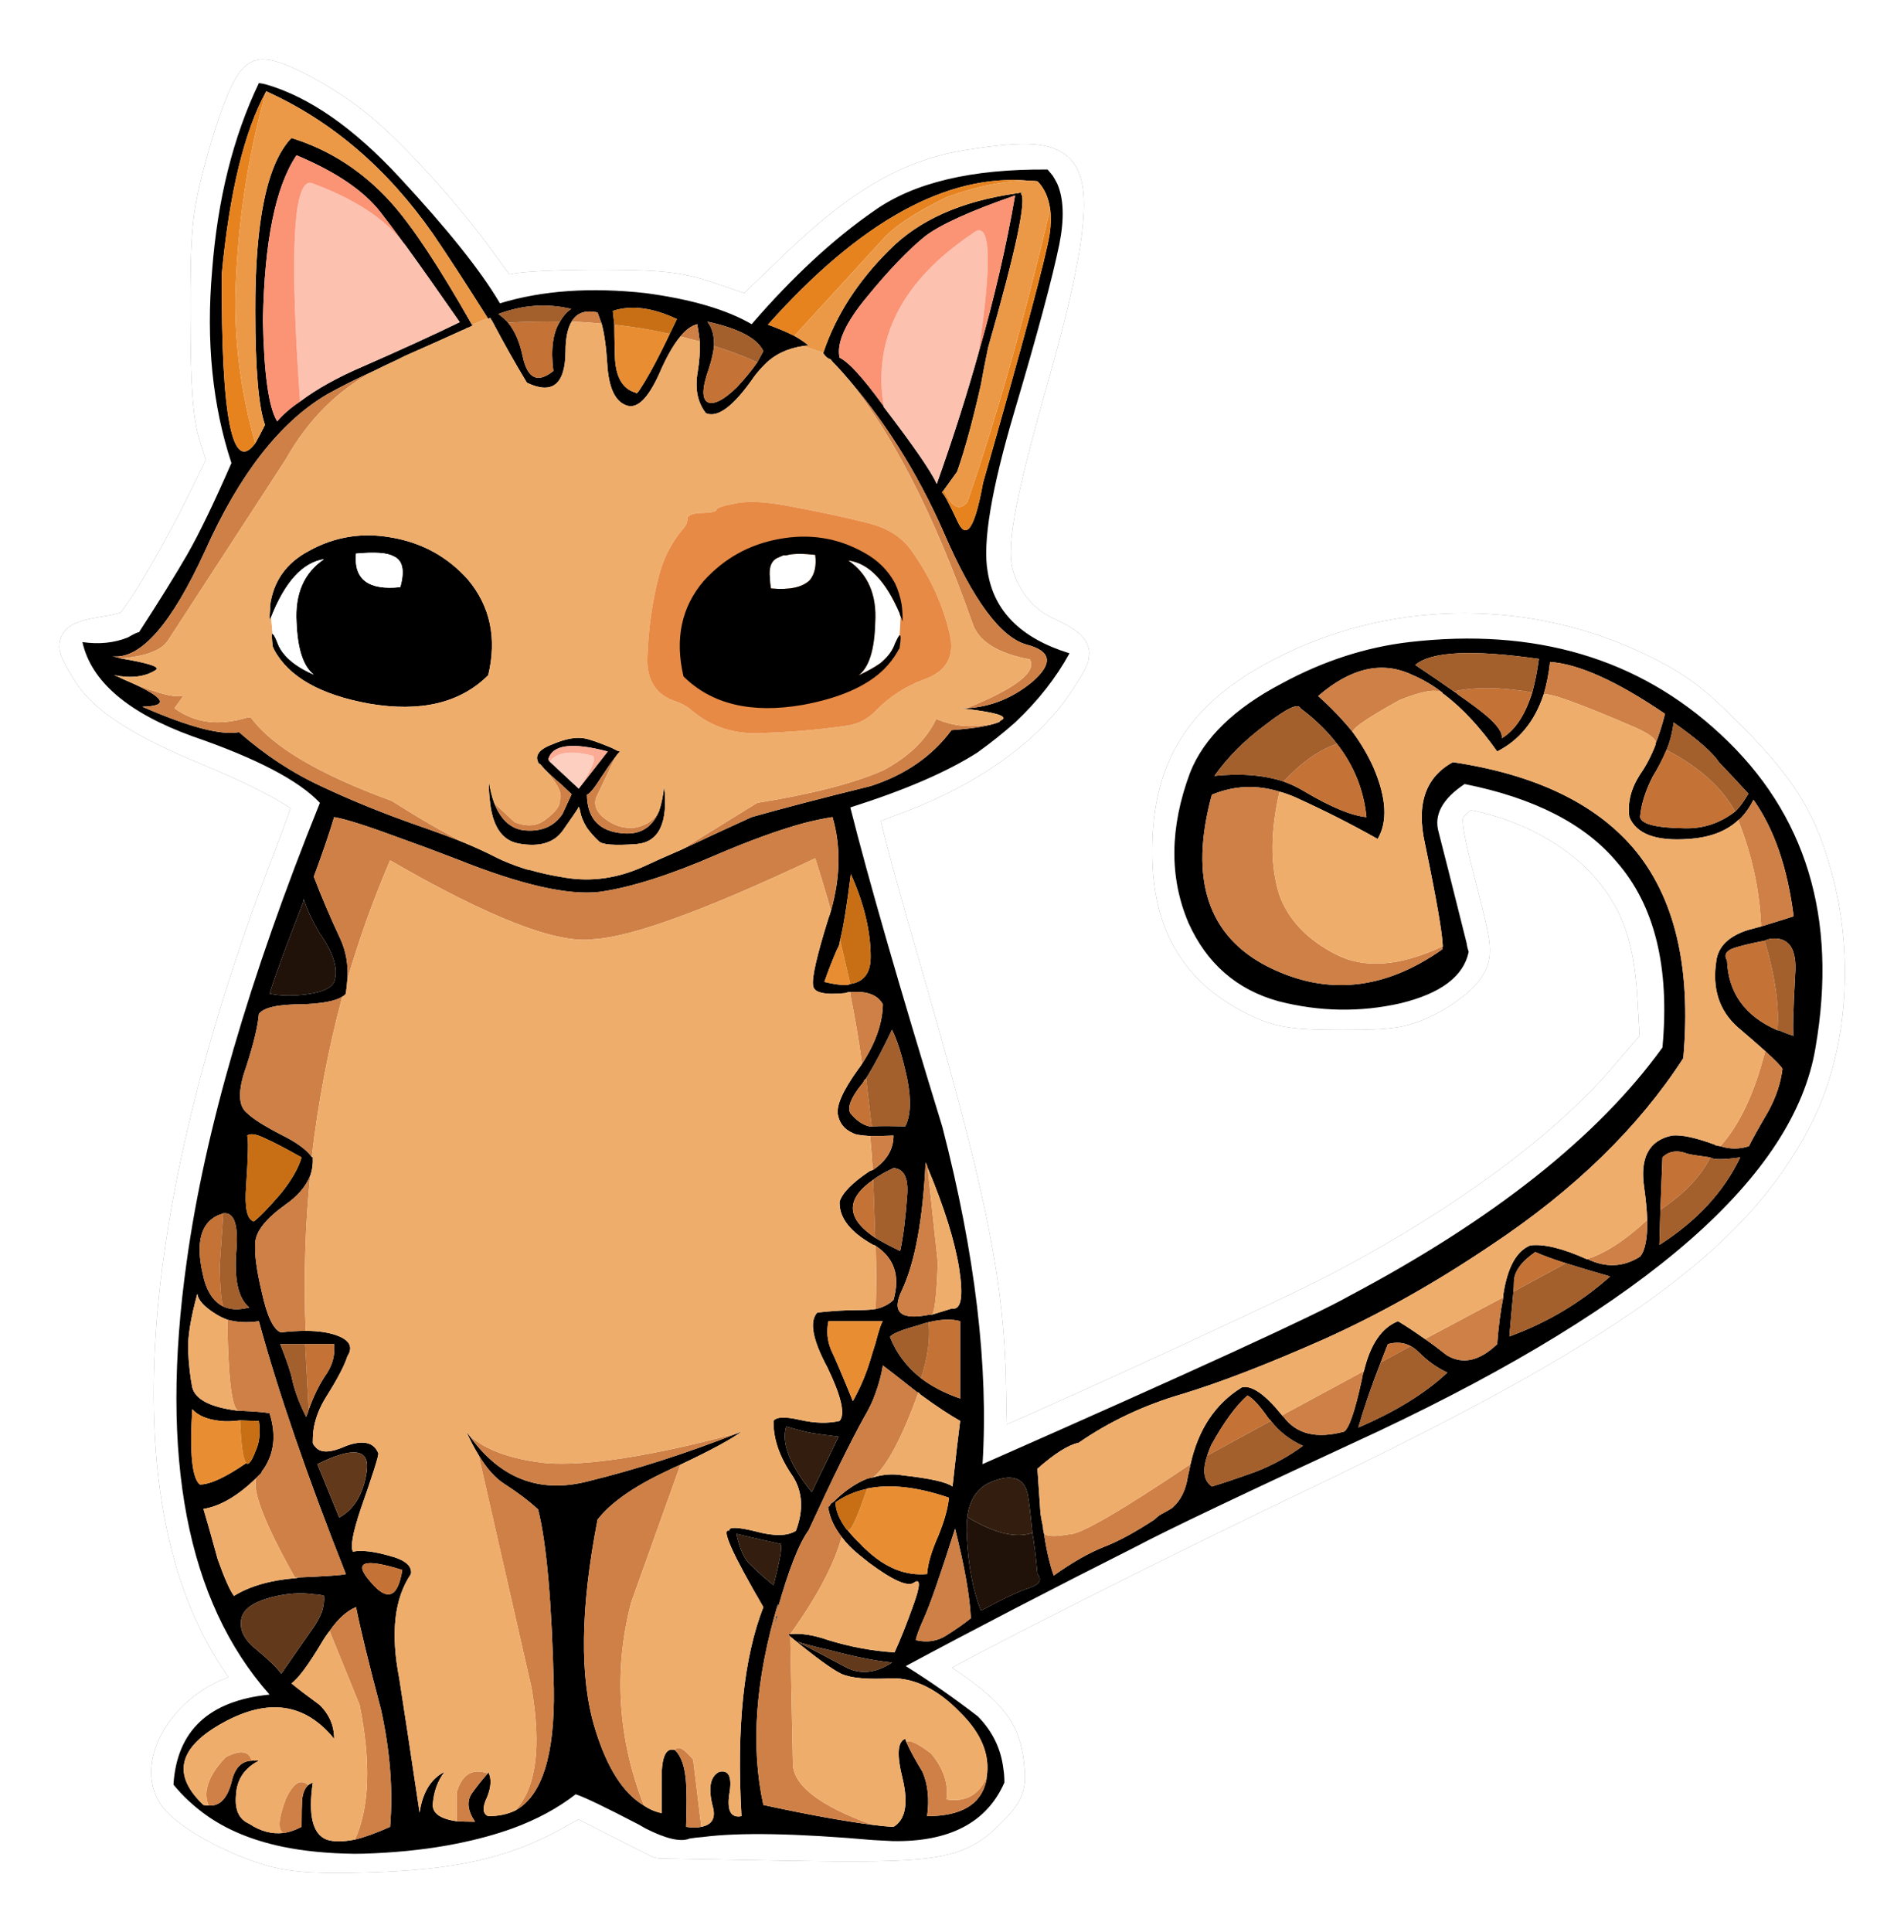 <?xml version="1.0" encoding="UTF-8" standalone="no"?>
<svg
   xmlns:osb="http://www.openswatchbook.org/uri/2009/osb"
   xmlns:dc="http://purl.org/dc/elements/1.1/"
   xmlns:cc="http://creativecommons.org/ns#"
   xmlns:rdf="http://www.w3.org/1999/02/22-rdf-syntax-ns#"
   xmlns:svg="http://www.w3.org/2000/svg"
   xmlns="http://www.w3.org/2000/svg"
   xmlns:xlink="http://www.w3.org/1999/xlink"
   xmlns:sodipodi="http://sodipodi.sourceforge.net/DTD/sodipodi-0.dtd"
   xmlns:inkscape="http://www.inkscape.org/namespaces/inkscape"
   version="1.1"
   id="svg2"
   viewBox="0 0 164.944 167.338"
   height="167.338"
   width="164.944"
   inkscape:version="0.48.4 r9939"
   sodipodi:docname="gato.svg">
  <sodipodi:namedview
     pagecolor="#ffffff"
     bordercolor="#666666"
     borderopacity="1"
     objecttolerance="10"
     gridtolerance="10"
     guidetolerance="10"
     inkscape:pageopacity="0"
     inkscape:pageshadow="2"
     inkscape:window-width="1600"
     inkscape:window-height="876"
     id="namedview1313"
     showgrid="false"
     fit-margin-top="0"
     fit-margin-left="0"
     fit-margin-right="0"
     fit-margin-bottom="0"
     inkscape:zoom="3.4808021"
     inkscape:cx="27.463318"
     inkscape:cy="83.668492"
     inkscape:window-x="0"
     inkscape:window-y="1"
     inkscape:window-maximized="1"
     inkscape:current-layer="svg2" />
  <script
     xlink:href="C:\wamp\www\bingo\js/snap.svg-min.js"
     id="script4164" />
  <title
     id="title4162">Bingo das Letras</title>
  <defs
     id="defs4">
    <linearGradient
       osb:paint="solid"
       id="linearGradient12614">
      <stop
         id="stop12616"
         offset="0"
         style="stop-color:#000000;stop-opacity:1;" />
    </linearGradient>
    <linearGradient
       gradientTransform="matrix(-0.194,0,0,-0.194,259.228,12173.784)"
       osb:paint="solid"
       id="linearGradient59274">
      <stop
         id="stop59276"
         offset="0"
         style="stop-color:#930033;stop-opacity:1;" />
    </linearGradient>
    <linearGradient
       id="linearGradient4269"
       osb:paint="solid"
       gradientTransform="matrix(110.208,22.122,-29.697,82.096,6268010.9,4301812.1)">
      <stop
         style="stop-color:#ffffff;stop-opacity:1;"
         offset="0"
         id="stop4271" />
    </linearGradient>
    <linearGradient
       id="linearGradient4251"
       osb:paint="solid"
       gradientTransform="translate(106155.96,125143.42)">
      <stop
         style="stop-color:#555555;stop-opacity:1;"
         offset="0"
         id="stop4253" />
    </linearGradient>
    <linearGradient
       id="linearGradient4241"
       osb:paint="solid"
       gradientTransform="matrix(0.191,0,0,0.191,-316.009,-13026.989)">
      <stop
         style="stop-color:#3fb5ae;stop-opacity:1;"
         offset="0"
         id="stop4243" />
    </linearGradient>
    <linearGradient
       id="linearGradient4231"
       osb:paint="solid"
       gradientTransform="translate(2399.156,2075.697)">
      <stop
         style="stop-color:#d1f2a5;stop-opacity:1;"
         offset="0"
         id="stop4233" />
    </linearGradient>
    <linearGradient
       id="linearGradient4221"
       osb:paint="solid"
       gradientTransform="matrix(0.668,0,0,0.668,-186.891,394.647)">
      <stop
         style="stop-color:#effab4;stop-opacity:1;"
         offset="0"
         id="stop4223" />
    </linearGradient>
    <linearGradient
       id="linearGradient4211"
       osb:paint="solid"
       gradientTransform="translate(-699.205,883.13)">
      <stop
         style="stop-color:#ffc48c;stop-opacity:1;"
         offset="0"
         id="stop4213" />
    </linearGradient>
    <linearGradient
       id="linearGradient4201"
       osb:paint="solid"
       gradientTransform="matrix(0.359,0,0,0.224,-331.079,5516.471)">
      <stop
         style="stop-color:#ff9f80;stop-opacity:1;"
         offset="0"
         id="stop4203" />
    </linearGradient>
    <linearGradient
       id="linearGradient4191"
       osb:paint="solid"
       gradientTransform="matrix(0.523,0,0,0.523,2015.454,3072.535)">
      <stop
         style="stop-color:#f56991;stop-opacity:1;"
         offset="0"
         id="stop4193" />
    </linearGradient>
    <g
       id="Layer0_6_FILL">
      <path
         d="m 123.15,294.05 q -12.05,-11.2 -30.6,-9.05 -6.4,0.75 -12.5,4.05 -7.05,3.7 -9.05,8.8 -3,8.05 -0.15,14.75 2.7,6 8.85,7.7 6.05,1.55 12,0.2 5.95,-1.45 6.7,-5.05 -0.15,-0.45 -0.2,-0.85 -2.15,-8.6 -2.75,-10.9 -0.75,-2.55 2.55,-4.75 10.25,2.05 14.95,7.65 5.6,6.4 4.5,18.25 -9.5,13.15 -30.85,24.45 -5.05,2.85 -36,16.5 0.9,-14.4 -3.95,-33.15 -6.35,-20.7 -9.05,-31.4 8.05,-2.55 12.5,-5.4 1.95,-1.4 3.7,-2.95 3.35,-3.15 5.35,-6.8 -7.15,-2.2 -8.05,-8.05 -0.75,-4.25 2.6,-15.6 3.4,-11.45 4.45,-16.55 0.75,-3.75 -0.2,-5.95 -0.2,-0.4 -0.45,-0.8 -0.25,-0.3 -0.5,-0.6 -11.2,-0.1 -17.05,4.05 -6,4.15 -12.05,11.15 -3.7,-2.15 -10.4,-3.05 -8.1,-0.9 -14.35,1 -2.75,-4.7 -9.85,-12.35 -6.75,-7.3 -13.1,-9.15 -0.35,-0.1 -0.75,-0.15 -3.8,7.95 -4.6,18.45 -0.9,10.4 1.9,18.9 -2.6,5.95 -4.35,9 -1.7,2.95 -4.75,7.65 -0.05,-0.1 -1.1,0.5 -2,0.8 -4.45,0.45 1.3,5.8 10.8,9.25 9.45,3.25 12.55,6.55 -10.45,25.9 -13.1,45.1 -4.05,28.8 8.15,42.55 -8.95,0.9 -9.45,8.85 1.35,1.65 3.15,2.95 3.05,2.2 7.55,3.15 3.15,0.65 7.1,0.7 0.9,0 1.9,-0.05 4.4,-0.2 8.15,-0.95 3,-0.6 5.5,-1.5 3.55,-1.3 6.2,-3.35 1.25,0.4 6.15,2.95 0.35,0.2 0.7,0.4 3.05,1.55 4.35,1 0.6,-0.1 1.3,-0.15 5.35,-0.7 16.75,0.3 1,0.05 1.9,0.1 8.4,0.15 11,-5.75 0,-0.75 -0.1,-1.35 -0.35,-2.95 -2.5,-5.15 -3.5,-2.7 -7.1,-4.95 9.95,-5.35 22.75,-11.8 4.2,-2.25 23.65,-11.25 39.95,-18.85 43.05,-37.75 3.3,-19.1 -9.35,-30.8 m -41.3,-2.55 q 2.15,1.6 3.6,3.5 2.5,3.2 2.9,7.2 -2.2,-0.2 -6.15,-2.55 -0.9,-0.55 -2,-0.95 -2.9,-0.95 -6.8,-0.55 1.95,-2.75 5.05,-5.05 3.1,-2.4 3.4,-1.6 m 5.15,2.35 q -1.45,-1.8 -3.4,-3.55 4.8,-4.15 9.2,-2.1 1.55,0.65 3,1.75 0.05,0.15 0.2,0.2 2.7,2.05 5.2,5.6 3.25,-1.65 4.55,-5.55 0.45,-1.45 0.65,-3.25 4.25,0.3 11.3,5.1 -0.4,1.6 -0.9,2.85 -0.05,0.15 -0.05,0.25 -0.65,1.65 -1.5,2.85 -1.35,2.1 -1.05,4.2 1.05,2.5 5.8,2.15 3.15,-0.2 4.9,-1.85 0.05,-0.05 0.15,-0.1 0.8,-0.8 1.35,-1.9 3.05,4.3 3.95,11.45 -0.1,0.05 -3.2,1 -0.6,0.15 -1.3,0.35 -2.8,0.9 -3.1,3 -0.65,4.1 2.1,6.55 1.65,1.4 2.7,2.35 1.5,1.35 1.7,1.75 -0.25,2.05 -1.35,4.1 -1.6,2.75 -1.95,3.5 -1.4,0.45 -2.8,0 -0.26,-0.032 -0.5,-0.1 l -0.05,-0.05 q -2.806,-1.039 -4.2,-0.9 -3.4,0.7 -2.75,5.1 0.25,1.75 0.3,3.2 0.05,2.7 -0.7,3.6 -2.45,1.55 -5.15,0.25 l -0.1,0 q -3.55,-1.6 -5.55,-1.35 -2.05,0.85 -2.65,4.85 0,0.1 0,0.25 -0.4,1.95 -0.6,4.6 -2.6,2.5 -4.95,1.1 -1.2,-0.95 -2.15,-1.6 -1.55,-1.1 -2.65,-1.75 -2.4,0.95 -3.35,4.9 -0.15,0.4 -0.2,0.8 -1,4.65 -1.75,5.15 -4.05,1.1 -5.95,-1.45 -0.1,-0.05 -0.15,-0.15 -2.5,-3.1 -3.95,-2.75 -3.9,2.4 -5.05,7.55 -0.1,0.55 -0.25,1.15 -0.3,2.05 -1.5,3.1 l 0.05,0 q -0.15,0.05 -0.25,0.15 -0.35,0.2 -0.7,0.4 -0.45,0.2 -0.9,0.65 -2.9,1.9 -5,2.7 -2.15,0.85 -4.9,2.8 -0.6,-1.7 -0.95,-4.1 -0.1,-0.35 -0.1,-0.65 -0.15,-0.7 -0.25,-1.35 l -0.3,-4.4 q 2.55,-2.25 4.05,-2.55 4.55,-3.15 10.2,-4.8 5.6,-1.7 13.85,-5.35 8.25,-3.7 16.55,-9.3 12.25,-8.15 18.85,-18.35 1.2,-13.5 -4.95,-20.7 -5.7,-6.6 -17.7,-8.4 -4.05,2.2 -2.75,8 1.7,8.2 1.75,10.1 -0.05,0.15 -0.05,0.3 -8.5,6 -17.05,1.75 -9,-4.5 -5.6,-16.95 3.25,-1.35 6.65,-0.3 0.75,0.2 1.55,0.55 4.2,1.9 8.1,4.1 1.5,-2.55 -0.4,-7 -0.8,-1.8 -2.05,-3.5 m 9.95,-4 q -1.55,-1.1 -3.8,-2.6 2.3,-2 12.15,-0.6 -0.25,1.85 -0.65,3.3 -1.05,3.35 -3,4.5 0.15,-0.8 -1.55,-2.25 -0.95,-0.8 -2.75,-2.05 -0.2,-0.2 -0.4,-0.3 m 20.9,5.75 q 0.5,-1.15 0.7,-2.7 3.55,2.5 4.45,3.9 1.35,1.4 2.9,3.1 -0.7,1.2 -1.3,1.75 -2.2,1.7 -4.9,1.65 -4.25,-0.05 -4.45,-1.1 0.15,-1.85 1.25,-4 0.7,-1.1 1.35,-2.6 m -63.9,-54.7 q -0.048,-0.143 -0.05,-0.25 0,0.107 0,0.25 -8.1,1.15 -12.45,5.55 -4.65,4.6 -6.5,10.1 l -0.05,0 q 0.35,0.55 0.75,0.65 0.1,0.1 0.25,0.3 0.4,0.4 0.85,0.9 6.1,6.85 10.05,15.85 4.3,9.95 8.15,11 3.65,0.95 0.55,3.65 -2.9,2.4 -6.45,2.6 -0.35,0 -0.65,0 5.05,0.55 4.1,1.15 -0.15,0.05 -0.25,0.2 -1.3,0.55 -4.7,0.8 -2.85,3.85 -7.95,5.5 -7.1,1.75 -11.7,3.05 -3.95,1.8 -6.9,3.2 -2.1,0.9 -3.7,1.65 -3.85,1.75 -7.75,1.1 -1.9,-0.3 -3.45,-0.75 -0.35,-0.05 -0.6,-0.15 -1.55,-0.5 -2.75,-1.1 -1.35,-0.7 -3.15,-1.45 -2,-0.8 -4.6,-1.7 -5,-1.75 -9.35,-3.8 -4.35,-2 -8.15,-5.35 -2.65,0.5 -9.5,-2.5 4,-0.1 -1.3,-2.45 l -0.35,-0.15 q -0.35,-0.15 -0.75,-0.35 -0.25,-0.1 -0.4,-0.15 2.55,0.5 4.1,-0.5 0.75,-0.45 -3.45,-1.15 -0.371,-0.139 -0.8,-0.2 4.139,0.465 9.1,-10.35 5.05,-11.3 12,-15.4 2.25,-1.25 4.7,-2.35 1.1,-0.55 2.2,-1.05 0.4,-0.2 0.8,-0.4 3.3,-1.45 5.7,-2.55 0.05,0 0.15,-0.05 0.2,-0.15 0.45,-0.2 0.15,-0.1 0.35,-0.2 0,-0.05 -0.1,-0.05 -4.85,-8.55 -7.95,-12 -4.15,-4.6 -9.8,-6.35 -3.6,3.75 -3.55,17.05 0,8.45 0.95,11.15 -0.55,1.1 -0.95,1.8 -3.4,4.6 -3.3,-16.65 1.15,-12.05 4.35,-17.9 l 0,-0.05 q 9.65,4.35 16.4,14 2.25,3.3 5.4,8.3 0,0.05 0.05,0.1 0.05,-0.1 0.2,-0.1 0.2,0.3 0.35,0.6 1.5,2.85 3.25,5.75 3.75,1.8 3.8,-3.05 0,-1.95 0.6,-2.95 0.75,-1.3 2.55,-0.9 0.15,0.45 0.4,1.1 0.4,1.5 0.55,3.95 0.2,3.4 1.8,4.05 1.6,0.7 3.3,-3.05 1.05,-2.45 2.1,-3.7 0.75,-0.95 1.65,-1.2 0.15,0.85 0.25,1.7 0.05,1.4 -0.2,2.95 -0.45,2.5 0.8,4.1 1.75,0.75 4.75,-3.6 0.45,-0.6 1,-1.15 1.45,-1.5 3.8,-1.85 0.25,-0.05 0.55,-0.05 -0.6,-0.5 -1.4,-0.95 -1.2,-0.6 -2.6,-1.1 13.6,-15.25 25.7,-14.15 0.4,0 0.8,0.05 1,1 1.25,2.75 0.15,1.05 -0.05,2.45 -0.6,3.65 -6.55,24.45 -1.2,6.65 -2.5,3.8 -1.3,-2.8 -1.55,-2.85 l 0.2,-0.25 1.3,-1.8 q 1.15,-3.25 2.35,-8.6 0.3,-1.7 0.7,-3.6 4.15,-14.5 3.2,-15.15 0.2,-0.1 0.45,-0.15 -0.45,0.05 -0.85,0.15 m -9.05,4.25 q 2.25,-1.75 8.9,-4.05 -1.3,7.55 -3.6,15.5 -1.75,6.25 -4.1,12.85 -0.8,-1.8 -5.2,-7.55 -0.05,-0.15 -0.1,-0.2 -2.95,-4.05 -4.25,-4.65 -0.5,-2.15 2.7,-6 3.2,-3.9 5.65,-5.9 M 23.7,258.1 q 0.4,-1.25 0.5,-2.2 0.05,-1.5 -0.65,-2.4 4.6,1 5.5,2.9 -0.25,0.45 -0.6,1.1 -0.75,1.1 -2,2.45 -1.85,1.8 -2.8,1.5 -1,-0.4 0.05,-3.35 m -9.3,-4.3 q -0.1,-0.95 -0.15,-1.35 2.7,-0.9 6.3,0.8 -0.35,0.75 -0.7,1.45 -0.85,1.8 -1.85,3.65 -1.45,2.55 -1.45,2.15 -2.1,-0.55 -2.1,-3.9 -0.05,-1.75 -0.05,-2.8 M 3.95,253.6 Q 3.55,253.15 3,252.75 6.6,251.4 10.15,252.25 9.5,252.7 9.05,253.5 8,255.15 8.4,258.35 6.1,260.2 5.4,256.95 4.95,254.8 3.95,253.6 M 45,336.15 q 0.15,0.25 0.2,0.5 2.45,5.85 3.1,9.9 0.65,4.2 -0.7,3.95 -1.1,0.35 -1.95,0.6 -0.15,0 -0.2,0 -4.4,0.9 -2.75,-2.45 1.9,-4.1 2.3,-12.5 m -1.8,3.1 q -0.25,3.55 -0.7,5.6 -1.45,-0.7 -2.45,-1.3 -4.3,-2.85 -0.2,-5.7 0.8,-0.6 2,-1.15 1.5,0.1 1.35,2.55 m 0,-11.3 q 0.6,3.1 -0.2,4.65 -2.05,-0.05 -3.15,0 -0.1,0 -0.15,0 -0.15,0 -0.25,0 -1,-0.25 -1.85,-1.3 -0.45,-0.85 1.05,-2.75 0.2,-0.2 0.3,-0.45 0.05,-0.1 0.2,-0.2 0.05,-0.15 0.15,-0.25 1.1,-1.8 2.4,-4.55 0.8,1.6 1.5,4.85 M 33,302.8 q 1.55,-0.4 2.85,-0.6 1.25,4.25 -0.15,9.2 -0.1,0.35 -0.25,0.75 -1.75,5.6 -1.5,6.65 0.15,1 3.15,0.7 0.25,-0.1 0.5,-0.1 0.05,0 0.2,0 2.25,-0.15 3,1.2 -0.05,2.8 -2.05,5.85 -0.15,0.25 -0.35,0.5 -2.35,3.25 -2,4.6 0.3,1.35 1.8,1.85 0.55,0.1 1.35,0.15 0.05,0 0.25,0 0.85,0 2.05,-0.05 0,2.05 -2.05,3.4 l -0.05,0 q -0.15,0.05 -0.25,0.1 -2.55,1.7 -2.95,3 -0.1,2.35 3.3,4.25 0.1,0 0.15,0.05 0.05,0 0.1,0.05 2.75,1.8 1.75,5.3 -0.65,0.65 -1.75,0.9 -0.6,0.1 -1.4,0.1 -2.15,0 -4.35,0.25 -1.2,1.3 1,5.4 2.05,4.25 1.2,5.25 -1.7,0.4 -3.9,-0.1 -2.2,-0.5 -2.6,0.1 -0.05,2.65 1.9,5.45 1.45,2.3 0.3,5.35 -1.25,0.8 -4,0.05 -2.65,-0.65 -2.55,-0.05 -1.25,-0.4 3.35,7.5 -2.9,7.45 -2.15,20.55 -1.55,0.3 -1.2,-2.15 0.45,-2.55 -1,-2.2 -1.35,0.7 -0.6,3.5 0.4,1.6 -1.15,1.9 -0.6,0.15 -1.5,0 0.1,-3.05 0,-4.35 -0.15,-2.3 -1.1,-3.2 -1.3,-0.4 -1.3,2.7 0,1.9 0,3.5 -0.95,-0.2 -1.75,-0.75 -3.05,-1.8 -4.8,-7.55 -2.3,-7.45 0.25,-20.55 1.9,-2.45 6.65,-4.7 0.8,-0.4 1.5,-0.7 4.55,-2.15 6,-3.25 -0.2,0.05 -0.35,0.15 -7.65,3 -14.8,4.75 -7.1,1.8 -11.6,-4.5 -0.15,-0.2 -0.3,-0.4 0.55,1.25 1.2,2.3 1.2,2 2.55,2.85 1.95,1.25 3.3,2.5 1.25,4.9 1.55,17.6 0.15,9.85 -3.8,12 Q 3.5,400.4 2,400.4 1.15,400.05 1.9,398.5 2.5,397 2,396.05 q -0.05,0.1 -0.05,0.15 -0.8,0.9 -1.55,1.95 -0.8,1.15 0.3,2.8 -1,0 -1.8,-0.05 -2.45,-0.35 -2.35,-1.7 0.15,-1.85 1.15,-3.15 -2,1 -2.45,4 -1.4,-9.4 -2,-13.2 -1.3,-6.65 1.15,-10.25 0.2,-1.2 -2.15,-1.8 -2.3,-0.65 -3.55,-0.4 -0.4,-0.7 0.75,-4.15 1.75,-5 1.75,-5.5 -0.65,-1.65 -3.15,-0.75 -2.3,1.05 -3.05,0.1 -0.2,-0.2 -0.25,-0.4 0,-0.55 0.05,-1.1 0.2,-1.75 1.35,-3.55 1.6,-2.55 2,-3.85 0.85,-1.3 -0.9,-2 -1.25,-0.5 -3.2,-0.5 -1.1,0 -2.45,0.15 -1.1,-0.45 -1.85,-3.9 -0.8,-3.35 -0.65,-4.95 0.1,-1.65 2.95,-3.7 1.8,-1.25 2.45,-2.85 0.3,-0.85 0.25,-1.8 0,-0.05 -0.1,-0.05 -0.8,-1.1 -3.05,-2.2 -2.5,-1.3 -3.3,-2.1 -1.35,-1.05 -0.1,-4.55 1.1,-3.4 1.25,-5.2 0.7,-0.95 4.25,-0.95 2.95,-0.1 3.95,-0.75 0.2,-0.1 0.35,-0.3 0.1,-0.75 0.15,-1.4 0.15,-2.15 -0.7,-4 -1.5,-3.2 -2.6,-6.1 1.3,-3.5 2,-5.85 1.75,0.3 6.45,2.05 2.4,0.85 5.65,2.1 9.35,3.75 14,3.2 4.6,-0.65 11.5,-3.65 4.9,-2.1 8.55,-3.1 m 3.3,12.4 q 0.15,-0.25 0.25,-0.55 0,-0.2 0.05,-0.35 0.5,-2.05 1.05,-6.5 1.95,4.35 1.95,8.15 0,2.35 -2,2.65 -0.1,0 -0.2,0.1 -0.95,0.05 -2.35,-0.3 0.55,-1.6 1.25,-3.2 m -0.6,39.35 q -0.55,-1.35 -0.25,-2.8 l 5.35,0 q -0.2,0.15 -0.75,2.25 -0.2,0.6 -0.45,1.45 -0.65,2.2 -1.75,4.15 -1.55,-3.8 -2.15,-5.05 m 3.25,6.65 q 0.5,-0.85 0.85,-1.65 0.75,-1.85 1,-3.45 0.55,0.4 3.4,2.65 l 0.1,0 q 0.1,0.15 0.25,0.25 2.25,1.65 3.85,2.55 -0.3,2.3 -0.75,6.45 -0.85,-0.65 -4.9,-1.1 -1.45,-0.25 -2.9,0.2 -0.35,0.05 -0.65,0.15 -1.7,0.7 -3.3,2.3 -0.2,0.05 -0.3,0.3 -0.206,0.206 -0.45,0.45 0.167,-0.14 0.35,-0.25 -0.05,0.05 -0.05,0.15 0.25,1.4 1.3,2.75 0.65,0.9 1.7,1.75 0.45,0.35 1,0.8 3.5,2.6 4.4,1.95 1,-0.7 -0.05,2.2 -1,2.8 -1.85,4.65 -3.25,-0.2 -6.5,-1.2 -2.15,-0.75 -3.75,-0.6 -0.1,0 -0.2,0 0.1,0.15 0.2,0.25 3.65,3 5,3.65 1.4,0.65 4.95,0.45 3.45,-0.05 6.75,3.35 3.15,3.1 2.6,6.4 0,0.2 -0.05,0.4 -0.8,3.4 -5.8,3.4 0.35,-2.5 -0.45,-4.35 -1.1,-1.8 -1.6,-2.95 -0.05,-0.15 -0.1,-0.3 -1.15,0.4 -0.25,3.95 0.85,3.65 -0.9,4.7 -1,-0.05 -2.1,-0.2 -4.25,-0.55 -10.7,-1.95 -1.9,-8.65 1.45,-19.8 l -0.05,0.55 q 1.65,-5.85 3.05,-7.75 3.5,-7.6 5.45,-11.1 m -7.65,0.9 q 1.7,0.5 2.55,0.65 0.95,0.15 2.6,0.35 l -2.65,5.45 q -3.25,-4.05 -2.5,-6.45 m 7.85,6.15 q 0.05,-0.05 0.1,-0.05 3.4,-0.7 8.05,0.9 -0.15,1.55 -1.05,3.75 -1,2.25 -1.1,3.75 -3.15,0.3 -6,-2.4 -0.3,-0.25 -0.55,-0.55 -0.75,-0.7 -1.25,-1.35 -0.1,-0.05 -0.2,-0.2 -1,-1.4 -1,-2.55 1.35,-0.95 3,-1.3 M 27.8,375.7 q -0.9,-0.75 -1.4,-3.05 0.75,0.2 4.35,1 0.25,0.4 -0.7,4.05 -1.35,-1.1 -2.25,-2 m 4.6,7.55 q 0.85,0.3 3.25,0.85 3.55,0.95 6.05,1.2 -2.5,1.65 -4.75,0.35 -2.15,-1.15 -4.55,-2.4 M 73.15,368 q -1.2,-0.85 -0.45,-3.05 0.15,-0.5 0.4,-1.05 1.85,-3.35 3.55,-4.85 0.8,0.4 2.1,2.3 0.15,0.1 0.2,0.2 1.25,1.6 3.15,2.45 -2.1,1.55 -4.65,2.55 -2.65,0.95 -4.3,1.45 M 44.3,352.15 q 0.55,-0.2 1,-0.3 1.85,-0.45 3.1,-0.1 l 0,7.6 q -2.3,-0.8 -3.85,-2 -2.1,-1.65 -3.05,-4.05 0.25,-0.45 2.8,-1.15 m 7.4,15.3 q 2.85,-1.05 3.35,1.35 0.2,1.15 0.45,3.75 0.25,1.3 0.5,4.05 0.7,0.85 -0.75,1.35 -1.45,0.45 -4.8,2.25 -1.15,-2.8 -1.4,-7.3 -0.05,-1.05 0.05,-1.9 0.35,-2.75 2.6,-3.55 m -6.8,13.35 q 0.85,-1.9 3,-8.65 1.4,5.55 1.55,8.8 -1,0.8 -2.35,1.65 -1.35,0.9 -3.05,0.5 0,-0.4 0.85,-2.3 m 78.9,-64.5 q -0.5,-0.85 0.75,-1.25 0.9,-0.3 2.95,-0.7 0.3,-0.15 0.65,-0.2 2.65,-0.25 2.35,3.55 -0.3,5.5 -0.15,6 -0.8,-0.25 -1.45,-0.55 l -0.15,0 Q 124,321.1 123.8,316.3 m -1.65,19.35 q 0.45,0.35 2.95,0 -2.45,5.1 -7.95,8.6 l 0.1,-3.45 0.2,-5.15 q 0.95,-0.95 2.5,-0.35 0.35,0.1 2.2,0.35 m -17.2,9.3 q 1.1,0.5 3,1.1 1.75,0.55 4.35,1.3 -4.3,3.85 -9.9,5.9 0.25,-2.9 0.4,-4.4 0.05,-0.55 0.05,-0.95 0,-1.5 2.1,-2.95 m -11.4,9.9 q 1.25,1.25 2.75,1.95 -3.25,3.05 -8.75,5.4 0.85,-2.95 2.2,-6.4 0.35,-0.9 0.7,-1.8 1.25,-0.35 2.25,0.2 0.4,0.2 0.85,0.65 M -8.55,242.8 q 0.9,1.15 2.25,3 0.1,0.1 0.2,0.25 2.1,2.9 5.3,7.5 -3.8,1.85 -9.5,4.35 -3.75,1.6 -6.2,3.45 -1.35,0.9 -2.25,1.95 -1.25,-2 -1.4,-9.9 0.2,-11.65 3.3,-16.25 5.85,2.45 8.3,5.65 m -7.75,68.05 q 0.15,-0.35 0.15,-0.6 0.55,1.65 1.6,3.4 2.05,2.95 1.4,4.75 -0.45,0.9 -2.55,1.2 -2.15,0.3 -3.8,-0.05 0.85,-2.7 3.2,-8.7 m -5.5,27.6 q 0.3,-4.5 0.1,-4.95 0.45,-0.35 1.7,0.25 1.25,0.55 3.65,1.9 -0.45,1.55 -2,3.5 -1.8,2.1 -2.7,2.8 -1,-0.3 -0.75,-3.5 m -2.9,2.95 q 0.35,-0.15 0.65,-0.25 1.55,-0.2 1.3,3.45 -0.4,4.45 1.25,5.8 -1.35,0.35 -2.3,0 -0.15,-0.05 -0.25,-0.1 -1.55,-0.75 -2.05,-3.35 -0.95,-4.35 1.4,-5.55 m 7.45,16.2 q -0.2,-1.1 -1.2,-3.6 l 2.45,0 2.85,0 q 0.15,1.5 -0.7,2.85 -0.95,1.35 -1.65,3.2 -0.1,0.25 -0.15,0.4 -0.1,0.4 -0.25,0.7 -0.95,-1.85 -1.35,-3.55 m 4.6,13.45 -2.15,-5.25 q 5.35,-2.65 4.85,0.75 -0.5,3.3 -2.7,4.5 m -7.45,-4.75 q 1.6,-2.35 0.6,-5.5 -0.65,-0.15 -2.95,-0.25 l -0.05,0 q -0.05,0 -0.1,0 -4.05,-0.5 -4.5,-2.3 -0.3,-1.5 -0.4,-3.55 -0.1,-2 0.9,-5.65 0.1,0.95 1.9,2.05 0.5,0.3 1.05,0.5 1.4,0.4 3.1,0.15 2.85,10.45 8.55,24.85 -0.25,0.15 -5,0.35 l 0.5,0 q -0.225,0.006 -0.4,0.05 -3.75,0.3 -6.1,1.75 -0.6,-0.8 -1.6,-3.6 -0.9,-3.3 -1.4,-4.95 2.45,-0.4 5.1,-2.95 0.05,-0.05 0.1,-0.1 0.25,-0.25 0.5,-0.5 0.05,-0.2 0.2,-0.35 m -0.45,-4.75 q 0.25,1.7 -0.3,2.9 -0.6,1.6 -0.95,1.25 -3.05,2.1 -4.55,2.1 -1.15,-0.9 -0.75,-7.4 0.85,0.95 2.75,1.15 0.8,0.1 1.95,-0.05 1.05,0.05 1.85,0.05 m 0,33.4 q -0.25,-0.05 -0.4,0 -0.2,-0.05 -0.3,0 -1.55,0.05 -2,2.15 -0.65,2.4 -2.25,2.25 -0.25,0 -0.5,-0.05 -4.7,-4.45 1.95,-8.1 6.65,-3.65 10.9,1.6 0,-1.95 -1.45,-3.35 -1.85,-1.35 -2.75,-2.1 1,-0.7 3,-4.05 0.35,-0.6 0.75,-1.1 1.25,-1.8 2.6,-2.35 0.7,3.45 2.45,10.05 1.35,6.1 0.9,11.55 -2,0.9 -3.45,1.25 -1.8,0.35 -2.8,0 -2.05,-0.8 -1.35,-5.6 -0.1,0 -0.1,0.05 -0.25,0.1 -0.35,0.2 -0.5,0.45 -0.6,1.45 -0.05,0.8 -0.05,2.65 -0.95,0.5 -1.8,0.6 -1.7,0.2 -3.35,-0.9 -1.5,-0.65 -1.3,-2.8 0.1,-2.3 2.25,-3.4 M -20.7,384.1 q -1.8,-1.4 -1.6,-2.9 0.1,-1.55 2.95,-2.3 2.25,-0.6 4.25,-0.3 0.5,0 0.95,0.15 0.05,0.75 -0.2,1.55 -0.3,0.8 -0.9,1.65 -1.2,1.7 -3.1,4.45 -0.6,-0.85 -2.35,-2.3 m 14.25,-7.9 q -0.65,4.1 -3.1,1.2 -2.65,-3 3.1,-1.2 M 2,288.25 q 1.3,-5.45 -2,-9.4 -2.95,-3.3 -7.35,-4.1 -4.45,-0.85 -8.3,1.3 -3.3,1.75 -3.8,5.35 0,0.15 0,0.35 -0.05,0.5 -0.05,1.1 0.05,-0.2 0.15,-0.3 2.05,-5.2 5.2,-5.7 -2.95,2 -2.7,6.2 0.15,3.95 1.7,5.15 -2.95,-1.3 -3.6,-3.2 -0.3,-0.75 -0.45,-0.8 -0.15,-0.2 0,1.2 0.05,0.15 0.15,0.35 2.15,4 9.35,5.3 7.6,1.3 11.7,-2.8 m -9.35,-11.7 q 1.4,0.55 0.7,3.05 -4.7,0.5 -4.35,-3.3 2.8,-0.25 3.65,0.25 M 6.8,296.4 q 0,0.15 0.1,0.4 l 0.05,0.1 q 0.1,0.05 0.2,0.15 0.197,0.221 0.4,0.45 0.729,0.732 1.65,1.5 l 1,0.95 -0.9,1.95 q -1.25,1.85 -3.8,1.6 -1.95,-0.25 -2.9,-2.65 -0.35,-0.95 -0.55,-2.2 0,1 0.1,1.85 0.35,3.85 2.85,4.3 3.05,0.55 4.35,-1.3 1.3,-1.85 1.5,-2.2 0.05,-0.3 0.2,0.35 0.1,0.7 0.65,1.6 0.55,0.75 1.15,1.3 0.45,0.55 3.75,0.3 3.3,-0.3 2.7,-5.7 -0.15,1.4 -0.5,2.45 -1,2.4 -3.5,2.2 -3.55,-0.25 -3.6,-3.8 0.4,-0.1 1.5,-1.85 0.75,-1.15 1.3,-1.85 0.2,-0.3 0.45,-0.55 -0.15,-0.05 -0.2,-0.05 -0.3,-0.15 -0.6,-0.3 -1.9,-0.8 -2.75,-0.95 -1.25,-0.2 -3.1,0.6 -1.5,0.55 -1.5,1.35 m 1.25,0.35 -0.15,-0.2 q 0.55,-2.2 5.85,-0.8 l -2.85,3.65 -2.85,-2.65 z"
         id="path17559"
         inkscape:connector-curvature="0"
         style="fill:#000000;stroke:none" />
      <path
         d="m -9.55,377.4 q 2.45,2.9 3.1,-1.2 -5.75,-1.8 -3.1,1.2 m -3.6,-23.4 -2.85,0 0.35,6.45 q 0.05,-0.15 0.15,-0.4 0.7,-1.85 1.65,-3.2 0.85,-1.35 0.7,-2.85 m -11.25,-7.7 0.35,-5.15 q -0.3,0.1 -0.65,0.25 -2.35,1.2 -1.4,5.55 0.5,2.6 2.05,3.35 -0.3,-0.65 -0.35,-4 M 90.45,354 q -0.35,0.9 -0.7,1.8 l 2.95,-1.6 q -1,-0.55 -2.25,-0.2 m 17.5,-7.95 q -1.9,-0.6 -3,-1.1 -2.1,1.45 -2.1,2.95 0,0.4 -0.05,0.95 l 5.15,-2.8 m 9.5,-10.4 -0.2,5.15 q 3.55,-2.4 4.9,-5.15 -1.85,-0.25 -2.2,-0.35 -1.55,-0.6 -2.5,0.35 m 7.1,-20.6 q -1.25,0.4 -0.75,1.25 0.2,4.8 4.95,6.85 0.3,-3.55 -1.25,-8.8 -2.05,0.4 -2.95,0.7 m -79.25,36.8 q 0.25,2.5 -0.75,5.5 1.55,1.2 3.85,2 l 0,-7.6 q -1.25,-0.35 -3.1,0.1 m 27.4,13.1 6.25,-3.4 q -0.05,-0.1 -0.2,-0.2 -1.3,-1.9 -2.1,-2.3 -1.7,1.5 -3.55,4.85 -0.25,0.55 -0.4,1.05 M 39.45,332.6 q 0.1,0 0.25,0 l -0.55,-4.7 q -0.15,0.1 -0.2,0.2 -0.1,0.25 -0.3,0.45 -1.5,1.9 -1.05,2.75 0.85,1.05 1.85,1.3 m 0.6,10.95 -0.2,-5.7 q -4.1,2.85 0.2,5.7 M 5.4,256.95 q 0.7,3.25 3,1.4 -0.4,-3.2 0.65,-4.85 -2.5,-0.05 -5.1,0.1 1,1.2 1.45,3.35 m 18.8,-1.05 q -0.1,0.95 -0.5,2.2 -1.05,2.95 -0.05,3.35 0.95,0.3 2.8,-1.5 1.25,-1.35 2,-2.45 -2.1,-0.95 -4.25,-1.6 m 92.3,42.3 q -1.1,2.15 -1.25,4 0.2,1.05 4.45,1.1 2.7,0.05 4.9,-1.65 -1.95,-3.55 -6.75,-6.05 -0.65,1.5 -1.35,2.6 m -19.15,-8.05 q 1.8,1.25 2.75,2.05 1.7,1.45 1.55,2.25 1.95,-1.15 3,-4.5 -4.55,-0.8 -7.7,-0.1 0.2,0.1 0.4,0.3 m -15.15,9.5 q 3.95,2.35 6.15,2.55 -0.4,-4 -2.9,-7.2 -2.65,0.9 -5.25,3.7 1.1,0.4 2,0.95 z"
         id="path17561"
         inkscape:connector-curvature="0"
         style="fill:#c47235;stroke:none" />
      <path
         d="m -22.3,381.2 q -0.2,1.5 1.6,2.9 1.75,1.45 2.35,2.3 1.9,-2.75 3.1,-4.45 0.6,-0.85 0.9,-1.65 0.25,-0.8 0.2,-1.55 -0.45,-0.15 -0.95,-0.15 -2,-0.3 -4.25,0.3 -2.85,0.75 -2.95,2.3 m 7.5,-15.4 2.15,5.25 q 2.2,-1.2 2.7,-4.5 0.5,-3.4 -4.85,-0.75 m 50.45,18.3 q -2.4,-0.55 -3.25,-0.85 2.4,1.25 4.55,2.4 2.25,1.3 4.75,-0.35 -2.5,-0.25 -6.05,-1.2 z"
         id="path17563"
         inkscape:connector-curvature="0"
         style="fill:#63391b;stroke:none" />
      <path
         d="m -17.9,398.7 q -1.1,2.9 -0.25,3.35 0.85,-0.1 1.8,-0.6 0,-1.85 0.05,-2.65 0.1,-1 0.6,-1.45 -1.1,-1 -2.2,1.35 m 6.9,-18.85 q -1.35,0.55 -2.6,2.35 l 2.95,7.25 q 1.7,8.5 -0.45,13.25 1.45,-0.35 3.45,-1.25 Q -7.2,396 -8.55,389.9 -10.3,383.3 -11,379.85 m -10.25,15.1 q -0.4,-1.45 -2.55,-0.35 -2.55,2.65 -1.7,4.75 1.6,0.15 2.25,-2.25 0.45,-2.1 2,-2.15 m 1.75,-34.15 q 1,3.15 -0.6,5.5 -0.15,0.15 -0.2,0.35 -0.25,0.25 -0.5,0.5 -0.65,1.9 3.8,9.8 4.75,-0.2 5,-0.35 -5.7,-14.4 -8.55,-24.85 -1.7,0.25 -3.1,-0.15 0.1,8.45 1.05,8.95 0.05,0 0.1,0 l 0.05,0 q 2.3,0.1 2.95,0.25 m 67.4,11.35 q -2.15,6.75 -3,8.65 -0.85,1.9 -0.85,2.3 1.7,0.4 3.05,-0.5 1.35,-0.85 2.35,-1.65 -0.15,-3.25 -1.55,-8.8 m -2.35,22.1 q -1.95,-1.5 -2.45,-1.15 0.5,1.15 1.6,2.95 0.8,1.85 0.45,4.35 5,0 5.8,-3.4 0.05,-0.2 0.05,-0.4 -1.15,2.6 -3.95,2.15 0.35,-2.25 -1.5,-4.5 m -5.75,-34.7 q -0.35,0.8 -0.85,1.65 -1.95,3.5 -5.45,11.1 -1.4,1.9 -3.05,7.75 l 0.05,-0.55 q -3.35,11.15 -1.45,19.8 6.45,1.4 10.7,1.95 -7.9,-2.85 -7.8,-6.15 L 31.7,382.75 q -0.1,-0.1 -0.2,-0.25 0.1,0 0.2,0 3.95,-5.5 5.05,-9.55 -1.05,-1.35 -1.3,-2.75 0,-0.1 0.05,-0.15 -0.183,0.11 -0.35,0.25 0.244,-0.244 0.45,-0.45 0.1,-0.25 0.3,-0.3 1.6,-1.6 3.3,-2.3 0.3,-0.1 0.65,-0.15 2,-1.6 4.45,-8.35 l -0.1,0 q -2.85,-2.25 -3.4,-2.65 -0.25,1.6 -1,3.45 m -9.6,22.05 q 0,0.15 0,0.2 -0.037,0.037 -0.05,0.05 l 0.15,-1.05 q 0,-0.05 0.15,-0.1 -0.2,0.5 -0.25,0.9 m -45.7,-44.15 q -0.65,1.6 -2.45,2.85 -2.85,2.05 -2.95,3.7 -0.15,1.6 0.65,4.95 0.75,3.45 1.85,3.9 1.35,-0.15 2.45,-0.15 -0.3,-7.8 0.45,-15.25 m 3.15,-17.6 q -1,0.65 -3.95,0.75 -3.55,0 -4.25,0.95 -0.15,1.8 -1.25,5.2 -1.25,3.5 0.1,4.55 0.8,0.8 3.3,2.1 2.25,1.1 3.05,2.2 0.95,-8.1 3,-15.75 m 12.75,78.3 q 0.75,-1.05 1.55,-1.95 -2.25,-0.8 -3.05,1.85 l 0,2.85 q 0.8,0.05 1.8,0.05 -1.1,-1.65 -0.3,-2.8 m 39.7,-47.6 q 1.1,-0.25 1.75,-0.9 1,-3.5 -1.75,-5.3 0.1,3.05 0,6.2 m -17.95,44.3 q -1.35,-1.65 -1.8,-0.95 0.95,0.9 1.1,3.2 0.1,1.3 0,4.35 0.9,0.15 1.5,0 l -0.8,-6.6 m -9.4,-23.6 q -2.55,13.1 -0.25,20.55 1.75,5.75 4.8,7.55 -3.85,-9.95 -1.25,-19.95 l 4.85,-13.55 q -0.7,0.3 -1.5,0.7 -4.75,2.25 -6.65,4.7 M 3.6,367.75 Q 2.25,366.9 1.05,364.9 l 5.2,22.85 q 1.5,8.8 -1.6,12.1 3.95,-2.15 3.8,-12 Q 8.15,375.15 6.9,370.25 5.55,369 3.6,367.75 M 0.15,363 q 4.5,6.3 11.6,4.5 7.15,-1.75 14.8,-4.75 -12.8,3.4 -18.85,2.95 Q 2.6,365.15 0.15,363 M 39.8,333.55 q -0.2,0 -0.25,0 0.15,1.6 0.25,3.35 2.05,-1.35 2.05,-3.4 -1.2,0.05 -2.05,0.05 m -2,-14.15 q -0.15,0 -0.2,0 0,0.25 0.05,0.5 0.65,3.2 1.1,6.55 2,-3.05 2.05,-5.85 -0.75,-1.35 -3,-1.2 m -1.95,-17.2 q -1.3,0.2 -2.85,0.6 -3.65,1 -8.55,3.1 -6.9,3 -11.5,3.65 -4.65,0.55 -14,-3.2 -3.25,-1.25 -5.65,-2.1 -4.7,-1.75 -6.45,-2.05 -0.7,2.35 -2,5.85 1.1,2.9 2.6,6.1 0.85,1.85 0.7,4 1.75,-6 4.2,-11.7 14.7,8.5 20,7.75 5.6,-0.3 21.8,-7.95 0.8,2.5 1.55,5.15 1.4,-4.95 0.15,-9.2 m 9.35,34.45 q -0.05,-0.25 -0.2,-0.5 -0.4,8.4 -2.3,12.5 -1.65,3.35 2.75,2.45 0.05,0 0.2,0 0.4,-0.55 0.55,-5.15 l -1,-9.3 m -74.05,-45.15 0.9,-1.25 q -1.15,0.4 -5.35,-1.35 5.3,2.35 1.3,2.45 6.85,3 9.5,2.5 3.8,3.35 8.15,5.35 4.35,2.05 9.35,3.8 2.6,0.9 4.6,1.7 -3,-1.5 -7.1,-4.1 -10.7,-3.9 -13.85,-8.2 l -0.3,0 q -4.2,1.3 -7.2,-0.9 m 10.9,-24.4 q 3.35,-5.95 8.8,-8.8 -2.45,1.1 -4.7,2.35 -6.95,4.1 -12,15.4 -4.961,10.815 -9.1,10.35 0.429,0.061 0.8,0.2 3.85,-0.3 4.75,-1.9 l 11.45,-17.6 m 65.5,26.55 q 3.4,-0.25 4.7,-0.8 -3.35,0.95 -6.2,-0.3 -1.45,3.05 -5.2,5.05 -4.3,1.9 -12.4,3.2 L 21,305.4 q 2.95,-1.4 6.9,-3.2 4.6,-1.3 11.7,-3.05 5.1,-1.65 7.95,-5.5 m 7.95,-4.75 q 3.1,-2.7 -0.55,-3.65 -3.85,-1.05 -8.15,-11 -3.95,-9 -10.05,-15.85 7,8.15 12.85,24.7 0.85,2.7 5.65,3.6 1.05,1.85 -6.2,4.8 3.55,-0.2 6.45,-2.6 M 13.15,253.7 q -0.25,-0.65 -0.4,-1.1 -1.8,-0.4 -2.55,0.9 1.5,0.05 2.95,0.2 m 7.75,1.25 q 0.9,0.25 1.9,0.5 -0.1,-0.85 -0.25,-1.7 -0.9,0.25 -1.65,1.2 M 9.2,299 q -0.921,-0.768 -1.65,-1.5 1.908,2.093 1.5,3 0.05,0.85 -1.3,1.85 -1.25,1.1 -3.15,0.35 l -2,-1.85 q 0.95,2.4 2.9,2.65 2.55,0.25 3.8,-1.6 l 0.9,-1.95 -1,-0.95 m 4,-0.85 q -1.1,1.75 -1.5,1.85 0.05,3.55 3.6,3.8 2.5,0.2 3.5,-2.2 -0.7,1.35 -2.45,1.65 -1.35,0.1 -2.45,-0.6 -1.7,-1.05 -1.3,-2.35 l 1.9,-4 q -0.55,0.7 -1.3,1.85 m 80.9,55.35 q 0.95,0.65 2.15,1.6 2.35,1.4 4.95,-1.1 0.2,-2.65 0.6,-4.6 l -7.7,4.1 m 15.9,-7.85 0.1,0 q 2.7,1.3 5.15,-0.25 0.75,-0.9 0.7,-3.6 -3.3,3.05 -5.95,3.85 m 19.25,-18.7 q -0.2,-0.4 -1.7,-1.75 -1.55,6.15 -4.4,9.35 1.4,0.45 2.8,0 0.35,-0.75 1.95,-3.5 1.1,-2.05 1.35,-4.1 M 126.4,300.5 q -0.55,1.1 -1.35,1.9 -0.1,0.05 -0.15,0.1 2.05,5.2 2.25,10.45 3.1,-0.95 3.2,-1 -0.9,-7.15 -3.95,-11.45 M 80.05,361 q 0.05,0.1 0.15,0.15 1.9,2.55 5.95,1.45 0.75,-0.5 1.75,-5.15 0.05,-0.4 0.2,-0.8 L 80.05,361 m -10.75,9.05 q 1.2,-1.05 1.5,-3.1 0.15,-0.6 0.25,-1.15 -10.4,7 -11.95,6.9 -1.95,0.35 -2.45,-0.05 0.35,2.4 0.95,4.1 2.75,-1.95 4.9,-2.8 2.1,-0.8 5,-2.7 0.45,-0.45 0.9,-0.65 0.35,-0.2 0.7,-0.4 0.1,-0.1 0.25,-0.15 l -0.05,0 M 79.8,299.7 q -3.4,-1.05 -6.65,0.3 -3.4,12.45 5.6,16.95 8.55,4.25 17.05,-1.75 0,-0.15 0.05,-0.3 -6.3,2.95 -10.5,0.8 -4.3,-2.2 -5.6,-5.95 -1.3,-4.25 0.05,-10.05 m 26.6,-12.75 q -0.2,1.8 -0.65,3.25 0.35,-0.55 9.05,3.2 2,0.9 2,1.5 0.5,-1.25 0.9,-2.85 -7.05,-4.8 -11.3,-5.1 m -22.8,3.35 q 1.95,1.75 3.4,3.55 -0.1,-0.55 4.6,-3.15 3.2,-1.3 4.2,-0.75 -1.45,-1.1 -3,-1.75 -4.4,-2.05 -9.2,2.1 z"
         id="path17565"
         inkscape:connector-curvature="0"
         style="fill:#ce8046;stroke:none" />
      <path
         d="m -20.95,394.95 q 0.15,-0.05 0.4,0 -2.15,1.1 -2.25,3.4 -0.2,2.15 1.3,2.8 1.65,1.1 3.35,0.9 -0.85,-0.45 0.25,-3.35 1.1,-2.35 2.2,-1.35 0.1,-0.1 0.35,-0.2 0,-0.05 0.1,-0.05 -0.7,4.8 1.35,5.6 1,0.35 2.8,0 2.15,-4.75 0.45,-13.25 l -2.95,-7.25 q -0.4,0.5 -0.75,1.1 -2,3.35 -3,4.05 0.9,0.75 2.75,2.1 1.45,1.4 1.45,3.35 -4.25,-5.25 -10.9,-1.6 -6.65,3.65 -1.95,8.1 0.25,0.05 0.5,0.05 -0.85,-2.1 1.7,-4.75 2.15,-1.1 2.55,0.35 0.1,-0.05 0.3,0 m 0.15,-27.8 q -0.05,0.05 -0.1,0.1 -2.65,2.55 -5.1,2.95 0.5,1.65 1.4,4.95 1,2.8 1.6,3.6 2.35,-1.45 6.1,-1.75 0.175,-0.044 0.4,-0.05 l -0.5,0 q -4.45,-7.9 -3.8,-9.8 m -2.85,-15.55 q -0.55,-0.2 -1.05,-0.5 -1.8,-1.1 -1.9,-2.05 -1,3.65 -0.9,5.65 0.1,2.05 0.4,3.55 0.45,1.8 4.5,2.3 -0.95,-0.5 -1.05,-8.95 m 72.05,9.95 q -1.6,-0.9 -3.85,-2.55 -0.15,-0.1 -0.25,-0.25 -2.45,6.75 -4.45,8.35 1.45,-0.45 2.9,-0.2 4.05,0.45 4.9,1.1 0.45,-4.15 0.75,-6.45 M 36.7,386.4 q -1.35,-0.65 -5,-3.65 l 0.25,12.35 q -0.1,3.3 7.8,6.15 1.1,0.15 2.1,0.2 1.75,-1.05 0.9,-4.7 -0.9,-3.55 0.25,-3.95 0.05,0.15 0.1,0.3 0.5,-0.35 2.45,1.15 1.85,2.25 1.5,4.5 2.8,0.45 3.95,-2.15 0.55,-3.3 -2.6,-6.4 -3.3,-3.4 -6.75,-3.35 -3.55,0.2 -4.95,-0.45 m 2.75,-10.9 q -0.55,-0.45 -1,-0.8 -1.05,-0.85 -1.7,-1.75 -1.1,4.05 -5.05,9.55 1.6,-0.15 3.75,0.6 3.25,1 6.5,1.2 0.85,-1.85 1.85,-4.65 1.05,-2.9 0.05,-2.2 -0.9,0.65 -4.4,-1.95 m -4,-63.35 q 0.15,-0.4 0.25,-0.75 -0.75,-2.65 -1.55,-5.15 -16.2,7.65 -21.8,7.95 -5.3,0.75 -20,-7.75 -2.45,5.7 -4.2,11.7 -0.05,0.65 -0.15,1.4 -0.15,0.2 -0.35,0.3 -2.05,7.65 -3,15.75 0.1,0 0.1,0.05 0.05,0.95 -0.25,1.8 -0.75,7.45 -0.45,15.25 1.95,0 3.2,0.5 1.75,0.7 0.9,2 -0.4,1.3 -2,3.85 -1.15,1.8 -1.35,3.55 -0.05,0.55 -0.05,1.1 0.05,0.2 0.25,0.4 0.75,0.95 3.05,-0.1 2.5,-0.9 3.15,0.75 0,0.5 -1.75,5.5 -1.15,3.45 -0.75,4.15 1.25,-0.25 3.55,0.4 2.35,0.6 2.15,1.8 -2.45,3.6 -1.15,10.25 0.6,3.8 2,13.2 0.45,-3 2.45,-4 -1,1.3 -1.15,3.15 -0.1,1.35 2.35,1.7 l 0,-2.85 q 0.8,-2.65 3.05,-1.85 0,-0.05 0.05,-0.15 0.5,0.95 -0.1,2.45 -0.75,1.55 0.1,1.9 1.5,0 2.65,-0.55 3.1,-3.3 1.6,-12.1 L 1.05,364.9 q -0.65,-1.05 -1.2,-2.3 0.15,0.2 0.3,0.4 2.45,2.15 7.55,2.7 6.05,0.45 18.85,-2.95 0.15,-0.1 0.35,-0.15 -1.45,1.1 -6,3.25 l -4.85,13.55 q -2.6,10 1.25,19.95 0.8,0.55 1.75,0.75 0,-1.6 0,-3.5 0,-3.1 1.3,-2.7 0.45,-0.7 1.8,0.95 l 0.8,6.6 q 1.55,-0.3 1.15,-1.9 -0.75,-2.8 0.6,-3.5 1.45,-0.35 1,2.2 -0.35,2.45 1.2,2.15 -0.75,-13.1 2.15,-20.55 -4.6,-7.9 -3.35,-7.5 -0.1,-0.6 2.55,0.05 2.75,0.75 4,-0.05 1.15,-3.05 -0.3,-5.35 -1.95,-2.8 -1.9,-5.45 0.4,-0.6 2.6,-0.1 2.2,0.5 3.9,0.1 0.85,-1 -1.2,-5.25 -2.2,-4.1 -1,-5.4 2.2,-0.25 4.35,-0.25 0.8,0 1.4,-0.1 0.1,-3.15 0,-6.2 -0.05,-0.05 -0.1,-0.05 -0.05,-0.05 -0.15,-0.05 -3.4,-1.9 -3.3,-4.25 0.4,-1.3 2.95,-3 0.1,-0.05 0.25,-0.1 l 0.05,0 q -0.1,-1.75 -0.25,-3.35 -0.8,-0.05 -1.35,-0.15 -1.5,-0.5 -1.8,-1.85 -0.35,-1.35 2,-4.6 0.2,-0.25 0.35,-0.5 -0.45,-3.35 -1.1,-6.55 -0.05,-0.25 -0.05,-0.5 -0.25,0 -0.5,0.1 -3,0.3 -3.15,-0.7 -0.25,-1.05 1.5,-6.65 m 9.75,24.5 1,9.3 q -0.15,4.6 -0.55,5.15 0.85,-0.25 1.95,-0.6 1.35,0.25 0.7,-3.95 -0.65,-4.05 -3.1,-9.9 M 36.75,258.4 q -0.45,-0.5 -0.85,-0.9 -0.15,-0.2 -0.25,-0.3 -0.4,-0.1 -0.75,-0.65 l 0.05,0 -2,-0.65 q -2.35,0.35 -3.8,1.85 -0.55,0.55 -1,1.15 -3,4.35 -4.75,3.6 -1.25,-1.6 -0.8,-4.1 0.25,-1.55 0.2,-2.95 -1,-0.25 -1.9,-0.5 -1.05,1.25 -2.1,3.7 -1.7,3.75 -3.3,3.05 -1.6,-0.65 -1.8,-4.05 -0.15,-2.45 -0.55,-3.95 -1.45,-0.15 -2.95,-0.2 -0.6,1 -0.6,2.95 -0.05,4.85 -3.8,3.05 -1.75,-2.9 -3.25,-5.75 -0.15,-0.3 -0.35,-0.6 -0.15,0 -0.2,0.1 -0.05,-0.05 -0.05,-0.1 L 0.4,253.8 q 0.1,0 0.1,0.05 -0.2,0.1 -0.35,0.2 -0.25,0.05 -0.45,0.2 -0.1,0.05 -0.15,0.05 -2.4,1.1 -5.7,2.55 -0.4,0.2 -0.8,0.4 -1.1,0.5 -2.2,1.05 -5.45,2.85 -8.8,8.8 l -11.45,17.6 q -0.9,1.6 -4.75,1.9 4.2,0.7 3.45,1.15 -1.55,1 -4.1,0.5 0.15,0.05 0.4,0.15 0.4,0.2 0.75,0.35 l 0.35,0.15 q 4.2,1.75 5.35,1.35 l -0.9,1.25 q 3,2.2 7.2,0.9 l 0.3,0 q 3.15,4.3 13.85,8.2 4.1,2.6 7.1,4.1 1.8,0.75 3.15,1.45 1.2,0.6 2.75,1.1 0.25,0.1 0.6,0.15 1.55,0.45 3.45,0.75 3.9,0.65 7.75,-1.1 1.6,-0.75 3.7,-1.65 l 7.45,-4.6 q 8.1,-1.3 12.4,-3.2 3.75,-2 5.2,-5.05 2.85,1.25 6.2,0.3 0.1,-0.15 0.25,-0.2 0.95,-0.6 -4.1,-1.15 0.3,0 0.65,0 7.25,-2.95 6.2,-4.8 -4.8,-0.9 -5.65,-3.6 -5.85,-16.55 -12.85,-24.7 M 24.45,272 q 0,-0.3 1.95,-0.65 1.9,-0.4 5.8,0.4 3.95,0.75 6.95,1.5 2.95,0.7 4.35,2.6 2.9,4 3.9,8.45 0.7,3.2 -2.5,4.35 -2.75,1 -4.8,3.1 -1.15,1.2 -2.75,1.45 -4.4,0.65 -9,0.75 -3.6,0.05 -6.3,-2.2 -0.6,-0.55 -1.55,-0.9 -3,-0.95 -2.85,-4.4 0.15,-4.15 1.1,-7.85 0.7,-2.8 2.55,-4.9 0.3,-0.35 0.3,-1 0.05,0 0.15,-0.1 0.35,-0.3 1.5,-0.3 1.1,-0.05 1.2,-0.3 M 6.9,296.8 q -0.1,-0.25 -0.1,-0.4 0,-0.8 1.5,-1.35 1.85,-0.8 3.1,-0.6 0.85,0.15 2.75,0.95 0.3,0.15 0.6,0.3 0.05,0 0.2,0.05 -0.25,0.25 -0.45,0.55 l -1.9,4 q -0.4,1.3 1.3,2.35 1.1,0.7 2.45,0.6 1.75,-0.3 2.45,-1.65 0.35,-1.05 0.5,-2.45 0.6,5.4 -2.7,5.7 -3.3,0.25 -3.75,-0.3 -0.6,-0.55 -1.15,-1.3 -0.55,-0.9 -0.65,-1.6 -0.15,-0.65 -0.2,-0.35 -0.2,0.35 -1.5,2.2 -1.3,1.85 -4.35,1.3 -2.5,-0.45 -2.85,-4.3 -0.1,-0.85 -0.1,-1.85 0.2,1.25 0.55,2.2 l 2,1.85 q 1.9,0.75 3.15,-0.35 1.35,-1 1.3,-1.85 0.408,-0.907 -1.5,-3 -0.203,-0.229 -0.4,-0.45 -0.1,-0.1 -0.2,-0.15 L 6.9,296.8 M 0,278.85 q 3.3,3.95 2,9.4 -4.1,4.1 -11.7,2.8 -7.2,-1.3 -9.35,-5.3 -0.1,-0.2 -0.15,-0.35 -0.15,-1.4 0,-1.2 l -0.15,-1.65 q -0.1,0.1 -0.15,0.3 0,-0.6 0.05,-1.1 0,-0.2 0,-0.35 0.5,-3.6 3.8,-5.35 3.85,-2.15 8.3,-1.3 4.4,0.8 7.35,4.1 m 95.8,11.1 q -1,-0.55 -4.2,0.75 -4.7,2.6 -4.6,3.15 1.25,1.7 2.05,3.5 1.9,4.45 0.4,7 -3.9,-2.2 -8.1,-4.1 -0.8,-0.35 -1.55,-0.55 -1.35,5.8 -0.05,10.05 1.3,3.75 5.6,5.95 4.2,2.15 10.5,-0.8 -0.05,-1.9 -1.75,-10.1 -1.3,-5.8 2.75,-8 12,1.8 17.7,8.4 6.15,7.2 4.95,20.7 -6.6,10.2 -18.85,18.35 -8.3,5.6 -16.55,9.3 -8.25,3.65 -13.85,5.35 -5.65,1.65 -10.2,4.8 -1.5,0.3 -4.05,2.55 l 0.3,4.4 q 0.1,0.65 0.25,1.35 0,0.3 0.1,0.65 0.5,0.4 2.45,0.05 1.55,0.1 11.95,-6.9 1.15,-5.15 5.05,-7.55 1.45,-0.35 3.95,2.75 l 8.05,-4.35 q 0.95,-3.95 3.35,-4.9 1.1,0.65 2.65,1.75 l 7.7,-4.1 q 0,-0.15 0,-0.25 0.6,-4 2.65,-4.85 2,-0.25 5.55,1.35 2.65,-0.8 5.95,-3.85 -0.05,-1.45 -0.3,-3.2 -0.65,-4.4 2.75,-5.1 1.394,-0.139 4.2,0.9 l 0.05,0.05 q 0.24,0.068 0.5,0.1 2.85,-3.2 4.4,-9.35 -1.05,-0.95 -2.7,-2.35 -2.75,-2.45 -2.1,-6.55 0.3,-2.1 3.1,-3 0.7,-0.2 1.3,-0.35 -0.2,-5.25 -2.25,-10.45 -1.75,1.65 -4.9,1.85 -4.75,0.35 -5.8,-2.15 -0.3,-2.1 1.05,-4.2 0.85,-1.2 1.5,-2.85 0,-0.1 0.05,-0.25 0,-0.6 -2,-1.5 -8.7,-3.75 -9.05,-3.2 -1.3,3.9 -4.55,5.55 -2.5,-3.55 -5.2,-5.6 -0.15,-0.05 -0.2,-0.2 z"
         id="path17567"
         inkscape:connector-curvature="0"
         style="fill:#efad6b;stroke:none" />
      <path
         d="m -22.4,361.5 q -1.15,0.15 -1.95,0.05 -1.9,-0.2 -2.75,-1.15 -0.4,6.5 0.75,7.4 1.5,0 4.55,-2.1 -0.45,-0.5 -0.6,-4.2 m 61,12.15 q 0.25,0.3 0.55,0.55 2.85,2.7 6,2.4 0.1,-1.5 1.1,-3.75 0.9,-2.2 1.05,-3.75 -4.65,-1.6 -8.05,-0.9 -1.45,4.3 -1.9,4.1 0.5,0.65 1.25,1.35 m -3.15,-21.9 q -0.3,1.45 0.25,2.8 0.6,1.25 2.15,5.05 1.1,-1.95 1.75,-4.15 0.25,-0.85 0.45,-1.45 0.55,-2.1 0.75,-2.25 l -5.35,0 m 1.1,-37.1 q -0.1,0.3 -0.25,0.55 -0.7,1.6 -1.25,3.2 1.4,0.35 2.35,0.3 0.1,-0.1 0.2,-0.1 l -1,-4.3 q -0.05,0.15 -0.05,0.35 M 19.85,254.7 q -2.7,-0.6 -5.45,-0.9 0,1.05 0.05,2.8 0,3.35 2.1,3.9 0,0.4 1.45,-2.15 1,-1.85 1.85,-3.65 z"
         id="path17569"
         inkscape:connector-curvature="0"
         style="fill:#e98d32;stroke:none" />
      <path
         d="m -20.85,364.45 q 0.55,-1.2 0.3,-2.9 -0.8,0 -1.85,-0.05 0.15,3.7 0.6,4.2 0.35,0.35 0.95,-1.25 M -21.7,333.5 q 0.2,0.45 -0.1,4.95 -0.25,3.2 0.75,3.5 0.9,-0.7 2.7,-2.8 1.55,-1.95 2,-3.5 -2.4,-1.35 -3.65,-1.9 -1.25,-0.6 -1.7,-0.25 m 60.95,34.7 q -0.05,0 -0.1,0.05 -1.65,0.35 -3,1.3 0,1.15 1,2.55 0.1,0.15 0.2,0.2 0.45,0.2 1.9,-4.1 M 37.6,318.6 q 2,-0.3 2,-2.65 0,-3.8 -1.95,-8.15 -0.55,4.45 -1.05,6.5 l 1,4.3 M 14.4,253.8 q 2.75,0.3 5.45,0.9 0.35,-0.7 0.7,-1.45 -3.6,-1.7 -6.3,-0.8 0.05,0.4 0.15,1.35 z"
         id="path17571"
         inkscape:connector-curvature="0"
         style="fill:#c86f15;stroke:none" />
      <path
         d="m -18.45,354 q 1,2.5 1.2,3.6 0.4,1.7 1.35,3.55 0.15,-0.3 0.25,-0.7 L -16,354 l -2.45,0 m -5.6,-12.85 -0.35,5.15 q 0.05,3.35 0.35,4 0.1,0.05 0.25,0.1 0.95,0.35 2.3,0 -1.65,-1.35 -1.25,-5.8 0.25,-3.65 -1.3,-3.45 M 96.3,356.8 q -1.5,-0.7 -2.75,-1.95 -0.45,-0.45 -0.85,-0.65 l -2.95,1.6 q -1.35,3.45 -2.2,6.4 5.5,-2.35 8.75,-5.4 m 6.5,-7.95 q -0.15,1.5 -0.4,4.4 5.6,-2.05 9.9,-5.9 -2.6,-0.75 -4.35,-1.3 l -5.15,2.8 m 22.3,-13.2 q -2.5,0.35 -2.95,0 -1.35,2.75 -4.9,5.15 l -0.1,3.45 q 5.5,-3.5 7.95,-8.6 m 3.05,-21.5 q -0.35,0.05 -0.65,0.2 1.55,5.25 1.25,8.8 l 0.15,0 q 0.65,0.3 1.45,0.55 -0.15,-0.5 0.15,-6 0.3,-3.8 -2.35,-3.55 m -82.85,37.7 q -0.45,0.1 -1,0.3 -2.55,0.7 -2.8,1.15 0.95,2.4 3.05,4.05 1,-3 0.75,-5.5 m 27.4,13.1 q -0.75,2.2 0.45,3.05 1.65,-0.5 4.3,-1.45 2.55,-1 4.65,-2.55 -1.9,-0.85 -3.15,-2.45 l -6.25,3.4 M 43,332.6 q 0.8,-1.55 0.2,-4.65 -0.7,-3.25 -1.5,-4.85 -1.3,2.75 -2.4,4.55 -0.1,0.1 -0.15,0.25 l 0.55,4.7 q 0.05,0 0.15,0 1.1,-0.05 3.15,0 m -0.5,12.25 q 0.45,-2.05 0.7,-5.6 0.15,-2.45 -1.35,-2.55 -1.2,0.55 -2,1.15 l 0.2,5.7 q 1,0.6 2.45,1.3 M 3,252.75 q 0.55,0.4 0.95,0.85 2.6,-0.15 5.1,-0.1 0.45,-0.8 1.1,-1.25 Q 6.6,251.4 3,252.75 m 25.45,4.75 q 0.35,-0.65 0.6,-1.1 -0.9,-1.9 -5.5,-2.9 0.7,0.9 0.65,2.4 2.15,0.65 4.25,1.6 m 90.1,35.4 q -0.2,1.55 -0.7,2.7 4.8,2.5 6.75,6.05 0.6,-0.55 1.3,-1.75 -1.55,-1.7 -2.9,-3.1 -0.9,-1.4 -4.45,-3.9 m -25.4,-5.65 q 2.25,1.5 3.8,2.6 3.15,-0.7 7.7,0.1 0.4,-1.45 0.65,-3.3 -9.85,-1.4 -12.15,0.6 m -7.7,7.75 q -1.45,-1.9 -3.6,-3.5 -0.3,-0.8 -3.4,1.6 -3.1,2.3 -5.05,5.05 3.9,-0.4 6.8,0.55 2.6,-2.8 5.25,-3.7 z"
         id="path17573"
         inkscape:connector-curvature="0"
         style="fill:#a35f2c;stroke:none" />
      <path
         d="m -16.15,310.25 q 0,0.25 -0.15,0.6 -2.35,6 -3.2,8.7 1.65,0.35 3.8,0.05 2.1,-0.3 2.55,-1.2 0.65,-1.8 -1.4,-4.75 -1.05,-1.75 -1.6,-3.4 m 71.4,67.7 q 1.45,-0.5 0.75,-1.35 -0.25,-2.75 -0.5,-4.05 -2.4,0.85 -6.4,-1.55 -0.1,0.85 -0.05,1.9 0.25,4.5 1.4,7.3 3.35,-1.8 4.8,-2.25 z"
         id="path17575"
         inkscape:connector-curvature="0"
         style="fill:#201209;stroke:none" />
      <path
         d="m -6.3,245.8 q -2.8,-3.65 -9.15,-5.95 -2.6,-0.25 -1.05,21.5 2.45,-1.85 6.2,-3.45 5.7,-2.5 9.5,-4.35 -3.2,-4.6 -5.3,-7.5 -0.1,-0.15 -0.2,-0.25 m 47.2,16.1 q 4.4,5.75 5.2,7.55 2.35,-6.6 4.1,-12.85 2.1,-14.05 -0.6,-11.75 -10.4,7 -8.7,17.05 z"
         id="path17577"
         inkscape:connector-curvature="0"
         style="fill:#fdc1b0;stroke:none" />
      <path
         d="m -6.3,245.8 q -1.35,-1.85 -2.25,-3 -2.45,-3.2 -8.3,-5.65 -3.1,4.6 -3.3,16.25 0.15,7.9 1.4,9.9 0.9,-1.05 2.25,-1.95 -1.55,-21.75 1.05,-21.5 6.35,2.3 9.15,5.95 m 60.1,-4.7 q -6.65,2.3 -8.9,4.05 -2.45,2 -5.65,5.9 -3.2,3.85 -2.7,6 1.3,0.6 4.25,4.65 0.05,0.05 0.1,0.2 -1.7,-10.05 8.7,-17.05 2.7,-2.3 0.6,11.75 2.3,-7.95 3.6,-15.5 z"
         id="path17579"
         inkscape:connector-curvature="0"
         style="fill:#fb9375;stroke:none" />
      <path
         d="m 55.05,368.8 q -0.5,-2.4 -3.35,-1.35 -2.25,0.8 -2.6,3.55 4,2.4 6.4,1.55 -0.25,-2.6 -0.45,-3.75 m -28.65,3.85 q 0.5,2.3 1.4,3.05 0.9,0.9 2.25,2 0.95,-3.65 0.7,-4.05 -3.6,-0.8 -4.35,-1 m 7.45,-9.9 Q 33,362.6 31.3,362.1 q -0.75,2.4 2.5,6.45 l 2.65,-5.45 q -1.65,-0.2 -2.6,-0.35 z"
         id="path17581"
         inkscape:connector-curvature="0"
         style="fill:#321d0e;stroke:none" />
      <path
         d="m 30.2,381.8 q 0,-0.05 0,-0.2 0.05,-0.4 0.25,-0.9 -0.15,0.05 -0.15,0.1 l -0.15,1.05 q 0.013,-0.013 0.05,-0.05 z"
         id="path17583"
         inkscape:connector-curvature="0"
         style="fill:#373535;stroke:none" />
      <path
         d="m -24.2,248.8 q -0.1,21.25 3.3,16.65 -2.1,-7.35 -1.95,-14.7 0.3,-10.3 3,-19.85 -3.2,5.85 -4.35,17.9 m 81.4,-3.9 q 0.2,-1.4 0.05,-2.45 -3.9,16.55 -8.15,28.8 -1.15,1.35 -2.3,-1.2 l -0.2,0.25 q 0.25,0.05 1.55,2.85 1.3,2.85 2.5,-3.8 5.95,-20.8 6.55,-24.45 m -16.35,0.45 q 1.65,-1.85 6.25,-4.1 4.65,-1.65 8.1,-1.6 -12.1,-1.1 -25.7,14.15 1.4,0.5 2.6,1.1 l 8.75,-9.55 z"
         id="path17585"
         inkscape:connector-curvature="0"
         style="fill:#e7831f;stroke:none" />
      <path
         d="m 0.4,253.8 1.55,-0.65 q -3.15,-5 -5.4,-8.3 -6.75,-9.65 -16.4,-14 l 0,0.05 q -2.7,9.55 -3,19.85 -0.15,7.35 1.95,14.7 0.4,-0.7 0.95,-1.8 -0.95,-2.7 -0.95,-11.15 -0.05,-13.3 3.55,-17.05 5.65,1.75 9.8,6.35 3.1,3.45 7.95,12 m 46.7,-12.55 q -4.6,2.25 -6.25,4.1 l -8.75,9.55 q 0.8,0.45 1.4,0.95 -0.3,0 -0.55,0.05 l 2,0.65 q 1.85,-5.5 6.5,-10.1 4.35,-4.4 12.45,-5.55 0,-0.143 0,-0.25 0.002,0.107 0.05,0.25 0.4,-0.1 0.85,-0.15 -0.25,0.05 -0.45,0.15 0.95,0.65 -3.2,15.15 -0.4,1.9 -0.7,3.6 -1.2,5.35 -2.35,8.6 l -1.3,1.8 q 1.15,2.55 2.3,1.2 Q 53.35,259 57.25,242.45 57,240.7 56,239.7 q -0.4,-0.05 -0.8,-0.05 -3.45,-0.05 -8.1,1.6 z"
         id="path17587"
         inkscape:connector-curvature="0"
         style="fill:#eb9947;stroke:none" />
      <path
         d="m -19.35,282.55 0.15,1.65 q 0.15,0.05 0.45,0.8 0.65,1.9 3.6,3.2 -1.55,-1.2 -1.7,-5.15 -0.25,-4.2 2.7,-6.2 -3.15,0.5 -5.2,5.7 m 12.7,-2.95 q 0.7,-2.5 -0.7,-3.05 -0.85,-0.5 -3.65,-0.25 -0.35,3.8 4.35,3.3 z"
         id="path17589"
         inkscape:connector-curvature="0"
         style="fill:#ffffff;stroke:none" />
      <path
         d="m 12.2,296.15 q -3.15,-0.8 -4.15,0.6 l 2.85,2.65 q 2.05,-3 1.3,-3.25 z"
         id="path17591"
         inkscape:connector-curvature="0"
         style="fill:#fdcfc1;stroke:none" />
      <path
         d="m 7.9,296.55 0.15,0.2 q 1,-1.4 4.15,-0.6 0.75,0.25 -1.3,3.25 l 2.85,-3.65 q -5.3,-1.4 -5.85,0.8 z"
         id="path17593"
         inkscape:connector-curvature="0"
         style="fill:#fcab94;stroke:none" />
      <path
         d="m 26.4,271.35 q -1.95,0.35 -1.95,0.65 -0.1,0.25 -1.2,0.3 -1.15,0 -1.5,0.3 -0.1,0.1 -0.15,0.1 0,0.65 -0.3,1 -1.85,2.1 -2.55,4.9 -0.95,3.7 -1.1,7.85 -0.15,3.45 2.85,4.4 0.95,0.35 1.55,0.9 2.7,2.25 6.3,2.2 4.6,-0.1 9,-0.75 1.6,-0.25 2.75,-1.45 2.05,-2.1 4.8,-3.1 3.2,-1.15 2.5,-4.35 -1,-4.45 -3.9,-8.45 -1.4,-1.9 -4.35,-2.6 -3,-0.75 -6.95,-1.5 -3.9,-0.8 -5.8,-0.4 z"
         id="path17595"
         inkscape:connector-curvature="0"
         style="fill:#e78a45;stroke:none" />
    </g>
    <g
       id="Layer0_6_MEMBER_0_FILL-1">
      <path
         d="m 37.4,276.55 q 2.9,2 2.65,6.1 -0.1,4.05 -1.65,5.2 1.3,-0.6 2.15,-1.2 1.1,-0.9 1.45,-1.95 0.25,-0.55 0.4,-0.75 l 0.05,-0.05 0.1,-1.85 -0.05,-0.1 q -0.05,-0.15 -0.05,-0.2 -2.05,-4.8 -5.05,-5.2 M 34.15,276 q -1.75,-0.2 -2.65,0 l -0.2,0.05 q -0.2,0 -0.3,0 -0.25,0.1 -0.45,0.2 -1.05,0.4 -0.85,2.05 0,0.45 0.1,1 2.7,0.25 3.8,-0.8 0.75,-0.9 0.55,-2.5 z"
         id="path17598"
         inkscape:connector-curvature="0"
         style="fill:#ffffff;stroke:none" />
      <path
         d="m 38.9,275.75 q -3.85,-2.15 -8.35,-1.3 -4.35,0.8 -7.35,4.1 -3.3,3.85 -2,9.4 4.15,4.1 11.7,2.8 5.45,-1 8,-3.5 0.8,-0.8 1.35,-1.75 0.05,-0.15 0.15,-0.25 0.05,-0.05 0.05,-0.15 0.2,-1.25 0,-1.2 l -0.05,0.05 q -0.15,0.2 -0.4,0.75 -0.35,1.05 -1.45,1.95 -0.85,0.6 -2.15,1.2 1.55,-1.15 1.65,-5.2 0.25,-4.1 -2.65,-6.1 3,0.4 5.05,5.2 0,0.05 0.05,0.2 l 0.05,0.1 q 0.1,0.25 0.2,0.5 0,-0.85 -0.1,-1.65 -0.2,-1.15 -0.65,-2.1 -1.05,-1.95 -3.1,-3.05 M 31.5,276 q 0.9,-0.2 2.65,0 0.2,1.6 -0.55,2.5 -1.1,1.05 -3.8,0.8 -0.1,-0.55 -0.1,-1 -0.2,-1.65 0.85,-2.05 0.2,-0.1 0.45,-0.2 0.1,0 0.3,0 L 31.5,276 z"
         id="path17600"
         inkscape:connector-curvature="0"
         style="fill:#000000;stroke:none" />
    </g>
    <style
       id="style6"
       type="text/css">
    .str0 {stroke:#006633;stroke-width:282.22}
    .str1 {stroke:#AB754F;stroke-width:282.22}
    .fil2 {fill:none}
    .fil3 {fill:#606062}
    .fil5 {fill:#CE8F64}
    .fil4 {fill:#006633}
    .fil8 {fill:#009933}
    .fil9 {fill:#00B33C}
    .fil10 {fill:#00C943}
    .fil0 {fill:#00D447}
    .fil1 {fill:#00DB49}
    .fil6 {fill:#B88059}
    .fil11 {fill:#BA8058}
    .fil12 {fill:#D49264}
    .fil7 {fill:#E49C6D}
  </style>
    <filter
       inkscape:collect="always"
       id="filter5044"
       color-interpolation-filters="sRGB">
      <feGaussianBlur
         inkscape:collect="always"
         stdDeviation="1.389"
         id="feGaussianBlur5046" />
    </filter>
  </defs>
  <g
     id="g5052"
     transform="matrix(1.535,0,0,1.535,7.164,7.048)">
    <g
       transform="translate(101.978,0.616)"
       id="g5048">
      <path
         inkscape:connector-curvature="0"
         id="path5042"
         transform="translate(-1.6959658e-6,0)"
         d="m -91.812,-0.562 c -0.417,0 -1.294,2.217 -2.094,5.281 -0.609,2.33 -0.7,3.363 -0.688,7.938 0.011,4.021 0.128,5.597 0.5,6.719 l 0.469,1.469 -1.469,2.969 c -1.578,3.151 -3.494,6.299 -4.031,6.656 -0.179,0.119 -0.892,0.3 -1.594,0.406 -0.701,0.106 -1.282,0.27 -1.281,0.375 6.2e-4,0.105 0.296,0.647 0.625,1.188 0.876,1.439 2.905,2.741 6.719,4.312 3.335,1.374 5.875,2.81 5.875,3.312 0,0.142 -0.568,1.721 -1.25,3.5 -7.683,20.036 -8.738,35.984 -2.938,44.688 0.65,0.975 1.17,1.783 1.125,1.812 -0.045,0.029 -0.724,0.306 -1.5,0.594 -2.713,1.007 -4.336,3.979 -2.969,5.438 0.894,0.953 3.21,2.171 5.156,2.719 1.2,0.337 2.639,0.406 5.531,0.312 4.425,-0.144 7.226,-0.764 9.906,-2.219 l 1.688,-0.938 2.344,1.188 2.344,1.188 7.031,0.125 c 8.37,0.147 9.533,-0.031 11.156,-1.656 1.073,-1.075 1.136,-1.257 1,-2.469 -0.191,-1.7 -0.857,-2.578 -3.156,-4.156 -1.032,-0.708 -1.875,-1.377 -1.875,-1.469 0,-0.29 12.752,-6.759 21.781,-11.062 C -16.073,69.395 -9.13,64.419 -5.656,57.75 -3.765,54.12 -3.303,49.163 -4.438,44.719 -5.29,41.38 -6.351,39.622 -9.25,36.688 c -2.096,-2.122 -3.036,-2.81 -5.125,-3.812 -6.028,-2.892 -13.155,-2.92 -19.156,-0.031 -4.851,2.335 -6.787,5.187 -6.781,10.031 0.005,3.983 1.569,6.539 4.938,8.094 1.112,0.513 1.934,0.626 4.5,0.625 2.759,-5.44e-4 3.356,-0.095 4.656,-0.75 0.817,-0.412 1.706,-1.087 2,-1.5 0.518,-0.729 0.516,-0.865 -0.344,-4.219 -1.081,-4.216 -1.083,-4.534 -0.156,-5.406 0.689,-0.649 0.809,-0.651 2.156,-0.312 2.551,0.641 5.008,2.008 6.594,3.688 1.956,2.073 2.824,4.301 3.031,7.906 l 0.156,2.688 -1.969,2.281 c -3.463,4.024 -9.522,8.438 -16.562,12.062 C -34.842,69.848 -50.491,77 -50.938,77 c -0.102,0 -0.2,-1.514 -0.219,-3.375 -0.064,-6.318 -1.016,-11.012 -5.031,-24.844 -1.268,-4.368 -2.257,-8.1 -2.188,-8.281 0.07,-0.182 0.863,-0.593 1.75,-0.906 4.142,-1.464 7.471,-3.753 9.25,-6.344 0.493,-0.718 0.906,-1.417 0.906,-1.562 0,-0.145 -0.535,-0.493 -1.188,-0.781 -1.462,-0.646 -2.588,-1.944 -3.062,-3.531 -0.504,-1.686 -0.028,-4.358 2.031,-11.625 1.753,-6.186 2.287,-9.693 1.656,-10.875 -0.402,-0.753 -1.648,-0.843 -4.844,-0.344 -3.223,0.504 -5.923,2.053 -9.406,5.375 l -3.031,2.906 -2.125,-0.719 c -1.819,-0.641 -2.648,-0.766 -6.156,-0.781 -2.228,-0.009 -4.437,0.09 -4.938,0.219 -0.858,0.222 -0.994,0.139 -2.156,-1.5 -2.069,-2.918 -5.453,-6.617 -7.406,-8.094 -1.693,-1.28 -4.01,-2.5 -4.719,-2.5 z"
         style="fill:#808080;stroke:#808080;stroke-width:2.606;stroke-linejoin:round;stroke-miterlimit:4;stroke-dasharray:none;filter:url(#filter5044)" />
      <path
         inkscape:connector-curvature="0"
         style="fill:#ffffff;stroke:#ffffff;stroke-width:2.606;stroke-linejoin:round;stroke-miterlimit:4;stroke-dasharray:none"
         d="m -91.812,-0.562 c -0.417,0 -1.294,2.217 -2.094,5.281 -0.609,2.33 -0.7,3.363 -0.688,7.938 0.011,4.021 0.128,5.597 0.5,6.719 l 0.469,1.469 -1.469,2.969 c -1.578,3.151 -3.494,6.299 -4.031,6.656 -0.179,0.119 -0.892,0.3 -1.594,0.406 -0.701,0.106 -1.282,0.27 -1.281,0.375 6.2e-4,0.105 0.296,0.647 0.625,1.188 0.876,1.439 2.905,2.741 6.719,4.312 3.335,1.374 5.875,2.81 5.875,3.312 0,0.142 -0.568,1.721 -1.25,3.5 -7.683,20.036 -8.738,35.984 -2.938,44.688 0.65,0.975 1.17,1.783 1.125,1.812 -0.045,0.029 -0.724,0.306 -1.5,0.594 -2.713,1.007 -4.336,3.979 -2.969,5.438 0.894,0.953 3.21,2.171 5.156,2.719 1.2,0.337 2.639,0.406 5.531,0.312 4.425,-0.144 7.226,-0.764 9.906,-2.219 l 1.688,-0.938 2.344,1.188 2.344,1.188 7.031,0.125 c 8.37,0.147 9.533,-0.031 11.156,-1.656 1.073,-1.075 1.136,-1.257 1,-2.469 -0.191,-1.7 -0.857,-2.578 -3.156,-4.156 -1.032,-0.708 -1.875,-1.377 -1.875,-1.469 0,-0.29 12.752,-6.759 21.781,-11.062 C -16.073,69.395 -9.13,64.419 -5.656,57.75 -3.765,54.12 -3.303,49.163 -4.438,44.719 -5.29,41.38 -6.351,39.622 -9.25,36.688 c -2.096,-2.122 -3.036,-2.81 -5.125,-3.812 -6.028,-2.892 -13.155,-2.92 -19.156,-0.031 -4.851,2.335 -6.787,5.187 -6.781,10.031 0.005,3.983 1.569,6.539 4.938,8.094 1.112,0.513 1.934,0.626 4.5,0.625 2.759,-5.44e-4 3.356,-0.095 4.656,-0.75 0.817,-0.412 1.706,-1.087 2,-1.5 0.518,-0.729 0.516,-0.865 -0.344,-4.219 -1.081,-4.216 -1.083,-4.534 -0.156,-5.406 0.689,-0.649 0.809,-0.651 2.156,-0.312 2.551,0.641 5.008,2.008 6.594,3.688 1.956,2.073 2.824,4.301 3.031,7.906 l 0.156,2.688 -1.969,2.281 c -3.463,4.024 -9.522,8.438 -16.562,12.062 C -34.842,69.848 -50.491,77 -50.938,77 c -0.102,0 -0.2,-1.514 -0.219,-3.375 -0.064,-6.318 -1.016,-11.012 -5.031,-24.844 -1.268,-4.368 -2.257,-8.1 -2.188,-8.281 0.07,-0.182 0.863,-0.593 1.75,-0.906 4.142,-1.464 7.471,-3.753 9.25,-6.344 0.493,-0.718 0.906,-1.417 0.906,-1.562 0,-0.145 -0.535,-0.493 -1.188,-0.781 -1.462,-0.646 -2.588,-1.944 -3.062,-3.531 -0.504,-1.686 -0.028,-4.358 2.031,-11.625 1.753,-6.186 2.287,-9.693 1.656,-10.875 -0.402,-0.753 -1.648,-0.843 -4.844,-0.344 -3.223,0.504 -5.923,2.053 -9.406,5.375 l -3.031,2.906 -2.125,-0.719 c -1.819,-0.641 -2.648,-0.766 -6.156,-0.781 -2.228,-0.009 -4.437,0.09 -4.938,0.219 -0.858,0.222 -0.994,0.139 -2.156,-1.5 -2.069,-2.918 -5.453,-6.617 -7.406,-8.094 -1.693,-1.28 -4.01,-2.5 -4.719,-2.5 z"
         transform="translate(-1.6959658e-6,0)"
         id="path4271" />
    </g>
    <g
       transform="translate(1706.562,1038.543)"
       id="g5709">
      <use
         transform="matrix(0.574,0,0,0.574,-1684.823,-1170.497)"
         height="800"
         width="1280"
         y="0"
         x="0"
         xlink:href="#Layer0_6_FILL"
         id="use17515" />
      <g
         transform="matrix(0.574,0,0,0.574,-1684.823,-1170.253)"
         id="g17517">
        <use
           id="use17519"
           xlink:href="#Layer0_6_MEMBER_0_FILL-1"
           x="0"
           y="0"
           width="1280"
           height="800" />
      </g>
    </g>
  </g>
</svg>
